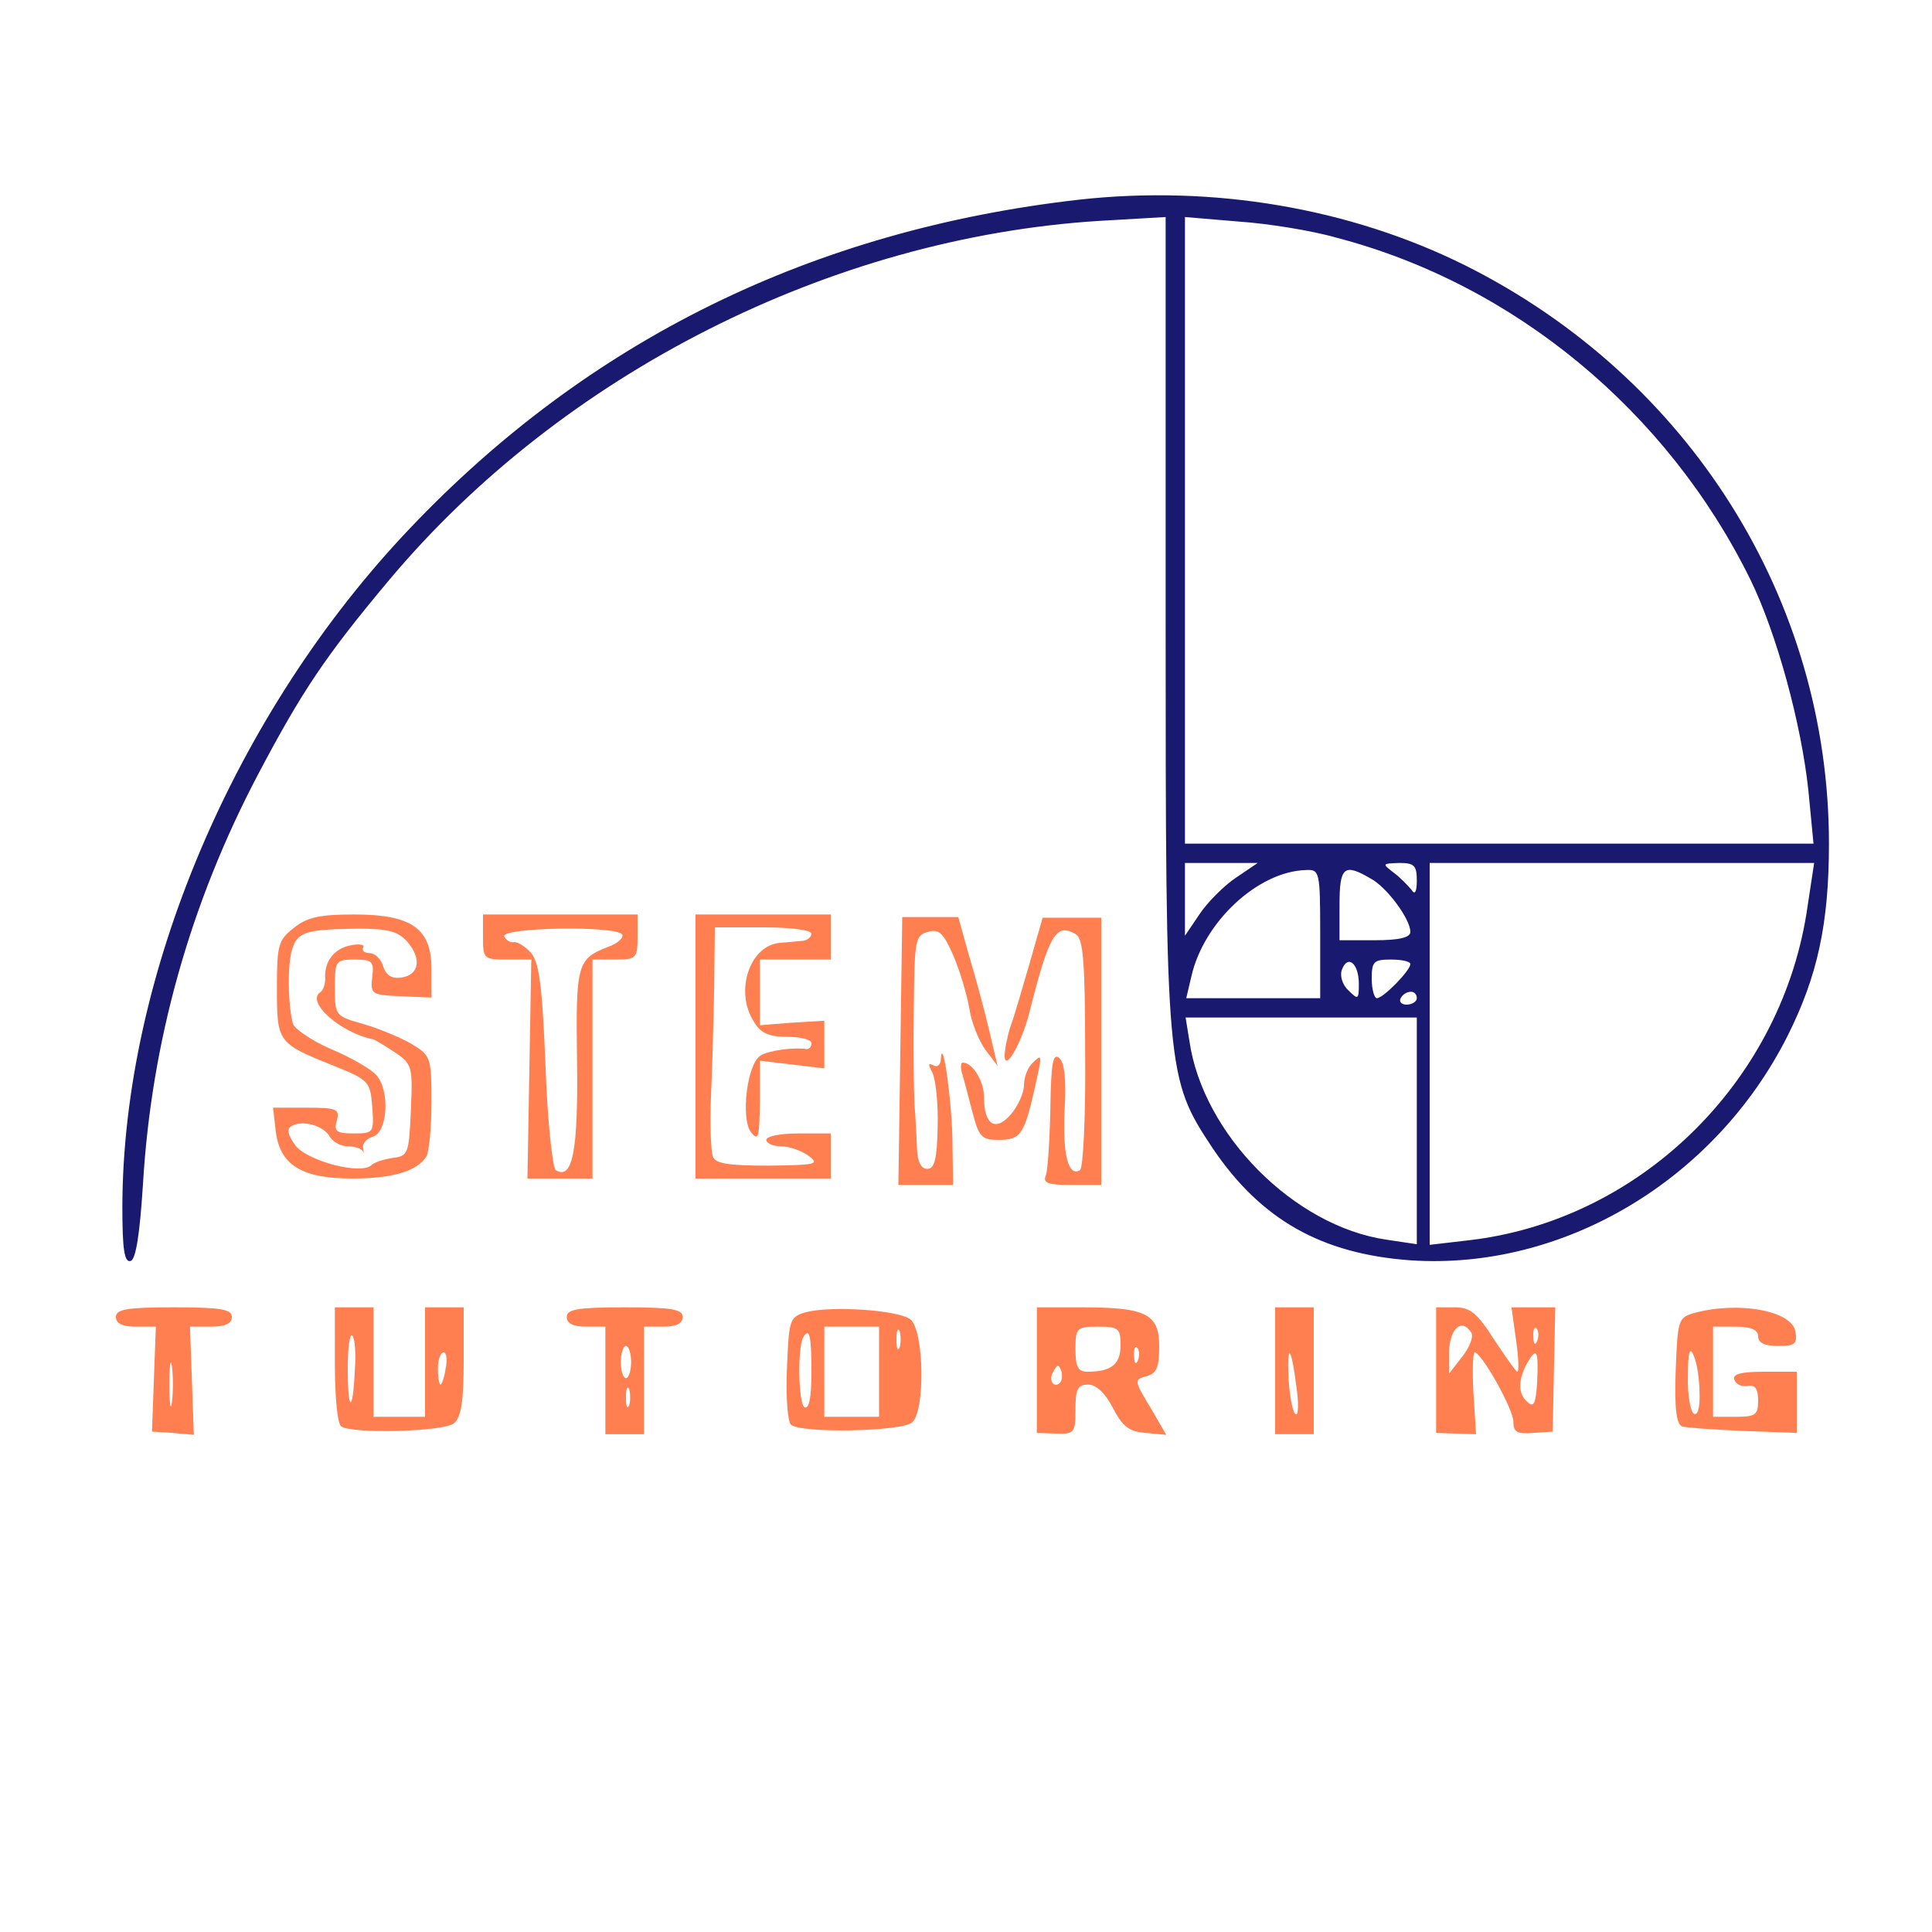 <?xml version="1.0" standalone="no"?>
<!DOCTYPE svg PUBLIC "-//W3C//DTD SVG 20010904//EN"
 "http://www.w3.org/TR/2001/REC-SVG-20010904/DTD/svg10.dtd">
<svg version="1.0" xmlns="http://www.w3.org/2000/svg"
 width="300pt" height="300pt" viewBox="0 0 300 300"
 preserveAspectRatio="xMidYMid meet">
<g transform="translate(0,300) scale(0.1,-0.1)"
fill="#000000" stroke="none">
<path d="M1676 2690 c-414 -47 -762 -218 -1040 -511 -272 -286 -445 -694 -446
-1052 0 -67 3 -88 13 -85 8 3 14 41 19 119 13 221 73 436 179 637 68 129 105
184 203 301 269 321 687 532 1103 558 l103 6 0 -622 c0 -709 1 -715 73 -824
75 -111 169 -164 307 -174 237 -16 473 124 586 349 46 92 64 173 64 298 0 379
-217 724 -565 898 -179 89 -391 125 -599 102z m399 -59 c276 -72 514 -269 643
-531 41 -84 79 -224 90 -327 l8 -83 -488 0 -488 0 0 486 0 487 83 -7 c45 -3
114 -14 152 -25z m-156 -994 c-18 -12 -44 -38 -56 -56 l-23 -34 0 57 0 56 56
0 57 0 -34 -23z m281 -4 c0 -18 -3 -23 -8 -15 -5 6 -17 19 -28 27 -18 14 -18
14 9 15 23 0 27 -4 27 -27z m605 -52 c-43 -266 -262 -477 -525 -507 l-60 -7 0
297 0 296 299 0 298 0 -12 -79z m-755 -31 l0 -100 -104 0 -104 0 8 34 c19 84
103 163 178 165 21 1 22 -2 22 -99z m78 86 c25 -13 62 -63 62 -83 0 -9 -18
-13 -55 -13 l-55 0 0 55 c0 59 7 65 48 41z m-18 -164 c0 -24 -1 -25 -16 -10
-10 9 -14 24 -10 33 9 23 26 9 26 -23z m80 31 c0 -10 -42 -53 -52 -53 -4 0 -8
14 -8 30 0 27 3 30 30 30 17 0 30 -3 30 -7z m10 -53 c0 -5 -7 -10 -16 -10 -8
0 -12 5 -9 10 3 6 10 10 16 10 5 0 9 -4 9 -10z m0 -206 l0 -176 -47 7 c-144
21 -285 164 -306 308 l-6 37 180 0 179 0 0 -176z"  fill = "midnightblue"/>
<path d="M456 1559 c-24 -19 -26 -26 -26 -94 0 -83 1 -85 86 -119 57 -23 59
-25 62 -65 3 -40 2 -41 -29 -41 -26 0 -31 3 -26 20 5 18 0 20 -47 20 l-52 0 4
-35 c6 -54 40 -75 119 -75 62 0 100 11 115 34 4 6 8 44 8 84 0 70 -1 73 -31
91 -17 10 -51 24 -75 31 -43 12 -44 13 -44 56 0 42 1 44 31 44 27 0 30 -3 27
-27 -3 -27 -1 -28 45 -30 l47 -2 0 44 c0 63 -30 85 -120 85 -53 0 -73 -4 -94
-21z m177 -22 c22 -26 18 -51 -10 -55 -14 -2 -23 3 -28 17 -3 12 -13 21 -21
21 -8 0 -13 4 -10 9 3 4 -6 6 -20 3 -25 -5 -41 -25 -39 -52 0 -8 -3 -18 -8
-21 -22 -15 32 -63 83 -73 3 -1 18 -10 33 -20 27 -18 28 -22 25 -90 -3 -67 -4
-71 -28 -74 -14 -2 -29 -7 -33 -11 -16 -16 -99 6 -118 30 -12 16 -14 26 -7 30
17 11 51 1 60 -16 5 -8 17 -15 28 -15 10 0 20 -3 23 -7 2 -5 2 -3 1 4 -2 7 5
15 15 18 23 7 27 72 5 96 -8 9 -39 27 -70 40 -30 13 -56 31 -59 39 -8 28 -9
95 -1 117 8 26 23 30 101 31 48 0 63 -4 78 -21z" fill = "coral"/>
<path d="M750 1545 c0 -34 1 -35 38 -35 l37 0 -3 -170 -3 -170 51 0 50 0 0
170 0 170 35 0 c33 0 35 2 35 35 l0 35 -120 0 -120 0 0 -35z m216 4 c3 -5 -7
-14 -21 -19 -49 -19 -51 -26 -49 -177 2 -140 -7 -186 -33 -170 -5 3 -13 77
-16 163 -5 125 -10 161 -23 175 -9 10 -21 17 -26 16 -6 -1 -12 3 -15 9 -5 14
174 17 183 3z" fill = "coral"/>
<path d="M1080 1375 l0 -205 105 0 105 0 0 35 0 35 -50 0 c-27 0 -50 -4 -50
-10 0 -5 10 -10 23 -10 13 0 32 -7 43 -15 17 -13 11 -14 -62 -15 -62 0 -83 3
-87 14 -3 8 -5 50 -3 93 2 43 4 120 5 171 l1 92 75 0 c43 0 75 -4 75 -10 0 -5
-7 -11 -15 -11 -8 -1 -23 -2 -33 -3 -48 -3 -72 -76 -41 -123 10 -17 23 -23 51
-23 21 0 38 -4 38 -10 0 -5 -3 -9 -7 -9 -21 3 -59 -2 -72 -10 -21 -13 -31 -97
-15 -119 12 -15 13 -8 14 47 l0 64 50 -6 50 -6 0 37 0 37 -50 -3 -50 -4 0 51
0 51 55 0 55 0 0 35 0 35 -105 0 -105 0 0 -205z" fill = "coral"/>
<path d="M1398 1368 l-3 -208 43 0 42 0 -1 63 c0 60 -15 170 -18 134 0 -11 -6
-15 -12 -11 -8 4 -8 1 -1 -12 5 -11 9 -48 8 -84 -1 -50 -5 -65 -16 -65 -10 0
-15 11 -16 30 -1 17 -2 48 -4 70 -1 22 -2 90 -1 151 1 104 2 112 22 117 17 5
24 -2 39 -36 10 -23 21 -60 25 -82 3 -22 15 -51 25 -65 l19 -25 -13 55 c-7 30
-21 82 -31 115 l-17 61 -44 0 -43 0 -3 -208z" fill = "coral"/>
<path d="M1599 1505 c-11 -38 -24 -83 -30 -99 -5 -16 -9 -36 -9 -45 0 -27 27
20 39 69 30 119 41 138 72 119 11 -7 14 -44 14 -184 1 -97 -3 -179 -8 -182
-18 -11 -27 24 -24 92 3 47 0 75 -8 82 -10 9 -13 -8 -14 -78 -1 -49 -4 -96 -7
-104 -5 -12 3 -15 40 -15 l46 0 0 208 0 207 -45 0 -46 0 -20 -70z" fill = "coral"/>
<path d="M1602 1348 c-7 -7 -12 -22 -12 -33 0 -12 -9 -32 -20 -45 -24 -28 -42
-17 -42 26 0 26 -18 54 -33 54 -3 0 -4 -8 -1 -17 3 -10 10 -37 16 -60 10 -38
14 -43 40 -43 34 0 40 7 56 77 13 58 13 58 -4 41z" fill = "coral"/>
<path d="M180 955 c0 -10 10 -15 31 -15 l31 0 -3 -81 -3 -82 32 -2 33 -3 -3
84 -3 84 33 0 c22 0 32 5 32 15 0 12 -17 15 -90 15 -73 0 -90 -3 -90 -15z m87
-132 c-2 -16 -4 -3 -4 27 0 30 2 43 4 28 2 -16 2 -40 0 -55z" fill = "coral"/>
<path d="M520 881 c0 -50 4 -93 10 -96 19 -12 160 -8 175 5 11 9 15 34 15 96
l0 84 -30 0 -30 0 0 -85 0 -85 -40 0 -40 0 0 85 0 85 -30 0 -30 0 0 -89z m31
-8 c-3 -68 -11 -67 -11 2 0 32 3 55 7 51 4 -3 6 -28 4 -53z m141 2 c-2 -14 -6
-25 -8 -25 -2 0 -4 11 -4 25 0 14 4 25 9 25 4 0 6 -11 3 -25z" fill = "coral" />
<path d="M880 955 c0 -10 10 -15 30 -15 l30 0 0 -83 0 -84 30 0 30 0 0 84 0
83 30 0 c20 0 30 5 30 15 0 12 -17 15 -90 15 -73 0 -90 -3 -90 -15z m100 -70
c0 -14 -4 -25 -8 -25 -4 0 -8 11 -8 25 0 14 4 25 8 25 4 0 8 -11 8 -25z m-3
-67 c-3 -7 -5 -2 -5 12 0 14 2 19 5 13 2 -7 2 -19 0 -25z" fill = "coral"/>
<path d="M1250 962 c-24 -7 -25 -12 -28 -86 -2 -44 1 -83 6 -88 14 -14 171
-11 188 3 21 17 19 142 -2 160 -18 15 -126 22 -164 11z m115 -92 l0 -70 -42 0
-43 0 0 70 0 70 43 0 42 0 0 -70z m32 38 c-3 -7 -5 -2 -5 12 0 14 2 19 5 13 2
-7 2 -19 0 -25z m-137 -39 c0 -40 -4 -58 -11 -54 -9 6 -11 90 -2 108 10 17 13
3 13 -54z" fill = "coral"/>
<path d="M1610 873 l0 -98 30 -1 c28 -1 30 1 30 37 0 32 3 39 20 39 12 0 26
-13 38 -36 15 -29 25 -37 51 -39 l32 -3 -25 43 c-25 41 -25 43 -6 48 16 4 20
14 20 46 0 51 -20 61 -121 61 l-69 0 0 -97z m130 38 c0 -29 -14 -41 -51 -41
-15 0 -19 7 -19 35 0 33 2 35 35 35 32 0 35 -3 35 -29z m27 -23 c-3 -8 -6 -5
-6 6 -1 11 2 17 5 13 3 -3 4 -12 1 -19z m-121 -35 c-10 -10 -19 5 -10 18 6 11
8 11 12 0 2 -7 1 -15 -2 -18z" fill = "coral"/>
<path d="M1980 872 l0 -99 30 0 30 0 0 99 0 98 -30 0 -30 0 0 -98z m33 -25 c4
-26 3 -46 -1 -43 -5 3 -9 26 -11 53 -3 59 4 54 12 -10z" fill = "coral" />
<path d="M2230 873 l0 -98 31 -1 31 -1 -4 63 c-2 35 -1 64 2 64 11 -1 60 -88
60 -108 0 -16 6 -19 31 -17 l30 2 2 97 2 96 -34 0 -34 0 7 -50 c4 -27 5 -50 2
-50 -2 0 -18 23 -36 50 -26 41 -37 50 -61 50 l-29 0 0 -97z m55 57 c3 -6 -3
-22 -14 -36 l-21 -27 0 30 c0 40 20 58 35 33z m102 -12 c-3 -8 -6 -5 -6 6 -1
11 2 17 5 13 3 -3 4 -12 1 -19z m0 -62 c-2 -34 -5 -42 -14 -34 -16 13 -16 33
-3 59 16 28 19 24 17 -25z" fill = "coral"/>
<path d="M2630 961 c-24 -7 -25 -11 -28 -89 -2 -60 1 -83 10 -87 7 -2 50 -5
96 -7 l82 -3 0 47 0 48 -51 0 c-36 0 -49 -4 -46 -12 2 -7 11 -12 21 -10 11 2
16 -4 16 -23 0 -22 -4 -25 -35 -25 l-35 0 0 70 0 70 35 0 c24 0 35 -5 35 -15
0 -10 10 -15 31 -15 26 0 30 3 27 22 -5 33 -89 48 -158 29z m9 -124 c1 -23 -3
-36 -9 -32 -5 3 -10 30 -9 58 0 38 3 47 9 32 5 -11 9 -37 9 -58z" fill = "coral"/>
</g>
</svg>
